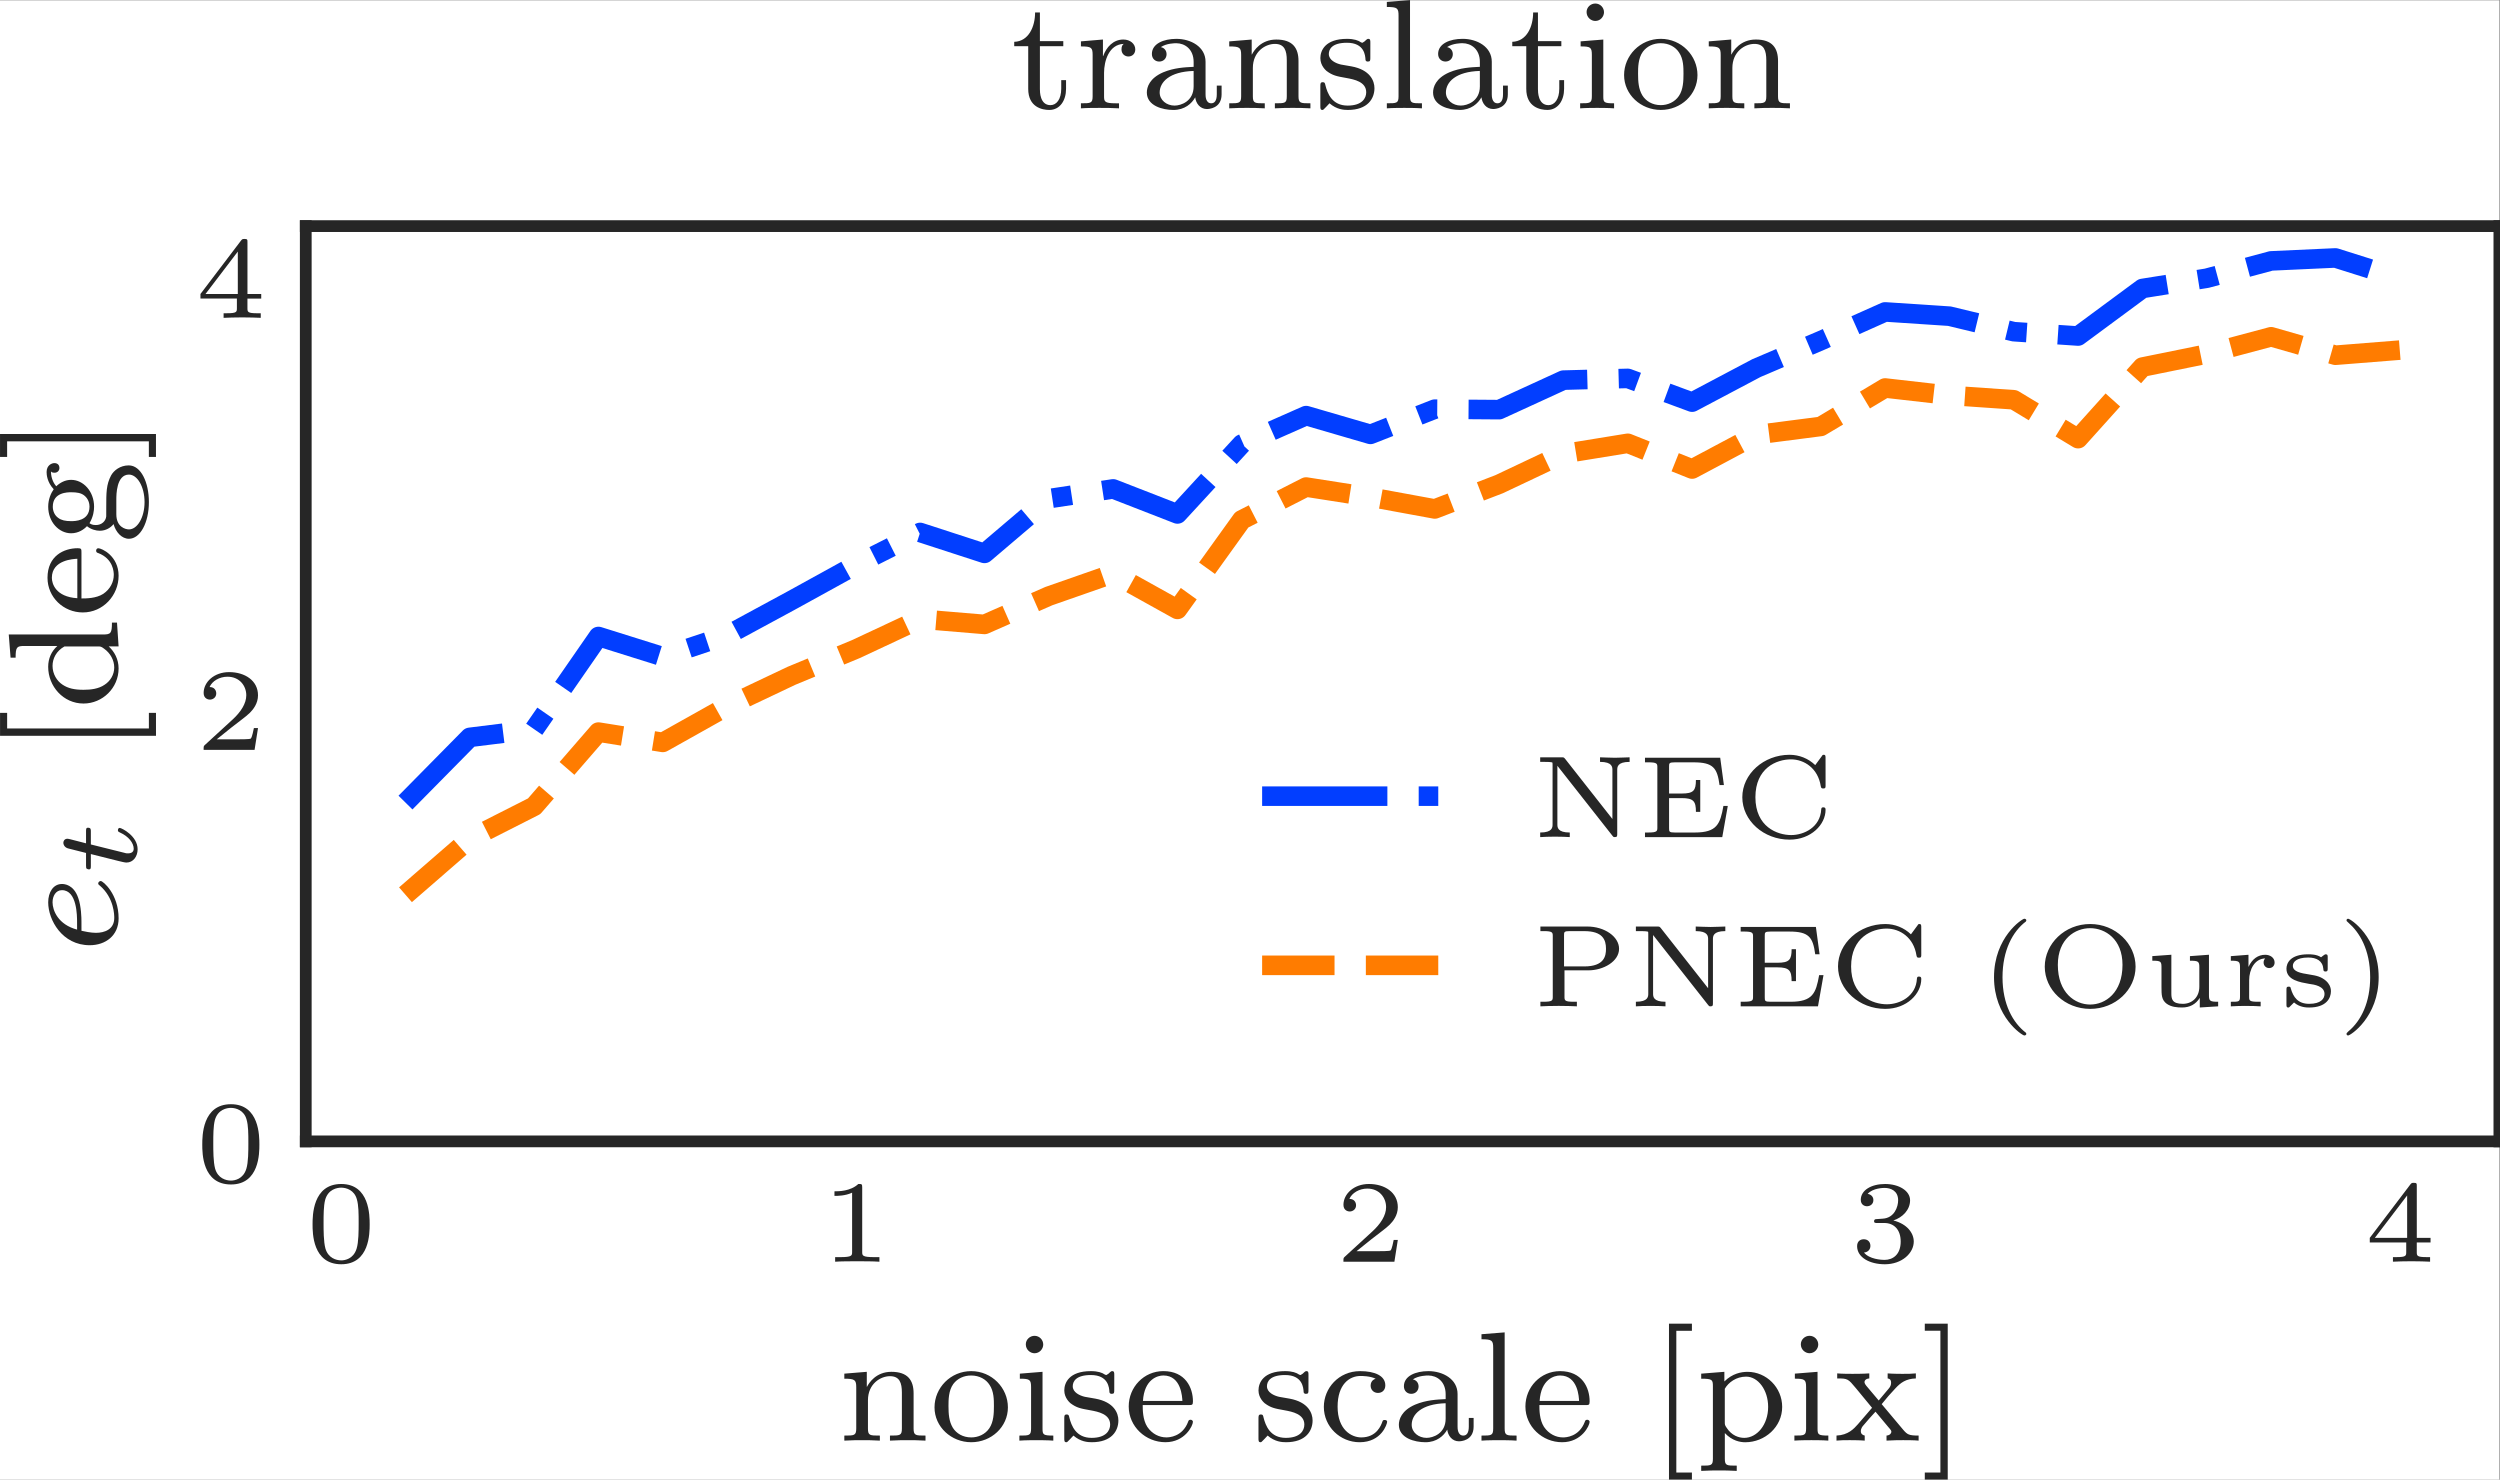 <?xml version="1.0" encoding="UTF-8" standalone="no"?>
<!-- Created with Inkscape (http://www.inkscape.org/) -->

<svg
   version="1.1"
   id="svg1"
   width="170.276"
   height="100.779"
   viewBox="0 0 170.276 100.779"
   sodipodi:docname="pin_mean_t.pdf"
   xmlns:inkscape="http://www.inkscape.org/namespaces/inkscape"
   xmlns:sodipodi="http://sodipodi.sourceforge.net/DTD/sodipodi-0.dtd"
   xmlns="http://www.w3.org/2000/svg"
   xmlns:svg="http://www.w3.org/2000/svg">
  <rect x="0" y="0" width="170.276" height="100.779" fill="#808080" stroke="none"/>
  <defs
     id="defs1">
    <clipPath
       clipPathUnits="userSpaceOnUse"
       id="clipPath16">
      <path
         d="M 15.623,17.284 H 127.707 V 64.05 H 15.623 Z"
         id="path16" />
    </clipPath>
    <clipPath
       clipPathUnits="userSpaceOnUse"
       id="clipPath18">
      <path
         d="M 15.623,17.284 H 127.707 V 64.05 H 15.623 Z"
         id="path18" />
    </clipPath>
  </defs>
  <sodipodi:namedview
     id="namedview1"
     pagecolor="#ffffff"
     bordercolor="#000000"
     borderopacity="0.25"
     inkscape:showpageshadow="2"
     inkscape:pageopacity="0.0"
     inkscape:pagecheckerboard="0"
     inkscape:deskcolor="#d1d1d1">
    <inkscape:page
       x="0"
       y="0"
       inkscape:label="1"
       id="page1"
       width="170.276"
       height="100.779"
       margin="0"
       bleed="0" />
  </sodipodi:namedview>
  <g
     id="g1"
     inkscape:groupmode="layer"
     inkscape:label="1">
    <path
       id="path1"
       d="M 0,0 H 127.707 V 75.585 H 0 Z"
       style="fill:#ffffff;fill-opacity:1;fill-rule:nonzero;stroke:none"
       transform="matrix(1.333,0,0,-1.333,0,100.779)" />
    <path
       id="path2"
       d="M 15.623,17.284 H 127.707 V 64.05 H 15.623 Z"
       style="fill:#ffffff;fill-opacity:1;fill-rule:nonzero;stroke:none"
       transform="matrix(1.333,0,0,-1.333,0,100.779)" />
    <path
       id="path3"
       d="m 3.28,-1.909 c 0,-0.434 0,-2.062 -1.453,-2.062 -1.465,0 -1.465,1.629 -1.465,2.062 0,0.434 0,2.039 1.465,2.039 1.453,0 1.453,-1.605 1.453,-2.039 z m -1.453,1.84 c -0.258,0 -0.668,-0.117 -0.809,-0.609 -0.094,-0.352 -0.094,-0.937 -0.094,-1.301 0,-0.398 0,-0.867 0.082,-1.184 0.152,-0.539 0.609,-0.621 0.82,-0.621 0.27,0 0.668,0.129 0.797,0.586 0.094,0.316 0.094,0.75 0.094,1.219 0,0.375 0,0.984 -0.105,1.313 -0.164,0.527 -0.598,0.598 -0.785,0.598 z m 0,0"
       style="fill:#262626;fill-opacity:1;fill-rule:nonzero;stroke:none"
       aria-label="0"
       transform="matrix(1.333,0,0,1.333,20.806,85.936)" />
    <path
       id="path4"
       d="m 2.145,-3.796 c 0,-0.176 -0.023,-0.176 -0.199,-0.176 -0.398,0.375 -1.008,0.375 -1.219,0.375 v 0.234 c 0.152,0 0.551,0 0.902,-0.164 v 3.023 c 0,0.188 0,0.27 -0.609,0.27 H 0.762 v 0.234 c 0.328,-0.023 0.797,-0.023 1.125,-0.023 0.34,0 0.797,0 1.137,0.023 v -0.234 H 2.766 c -0.621,0 -0.621,-0.082 -0.621,-0.27 z m 0,0"
       style="fill:#262626;fill-opacity:1;fill-rule:nonzero;stroke:none"
       aria-label="1"
       transform="matrix(1.333,0,0,1.333,55.866,85.936)" />
    <path
       id="path5"
       d="M 3.21,-1.112 H 2.999 c -0.023,0.082 -0.082,0.469 -0.164,0.539 -0.047,0.035 -0.527,0.035 -0.609,0.035 h -1.125 L 1.874,-1.159 c 0.199,-0.164 0.727,-0.539 0.914,-0.727 0.176,-0.176 0.422,-0.48 0.422,-0.902 0,-0.75 -0.668,-1.184 -1.477,-1.184 -0.762,0 -1.301,0.504 -1.301,1.066 0,0.305 0.258,0.34 0.316,0.34 0.152,0 0.328,-0.105 0.328,-0.316 0,-0.141 -0.082,-0.328 -0.34,-0.328 0.129,-0.305 0.504,-0.527 0.914,-0.527 0.621,0 0.961,0.469 0.961,0.949 0,0.422 -0.281,0.855 -0.703,1.242 l -1.418,1.301 c -0.059,0.059 -0.059,0.059 -0.059,0.246 H 3.035 Z m 0,0"
       style="fill:#262626;fill-opacity:1;fill-rule:nonzero;stroke:none"
       aria-label="2"
       transform="matrix(1.333,0,0,1.333,90.927,85.936)" />
    <path
       id="path6"
       d="m 1.759,-1.979 c 0.504,0 0.844,0.34 0.844,0.949 0,0.656 -0.387,0.937 -0.832,0.937 -0.152,0 -0.773,-0.035 -1.043,-0.375 0.234,-0.023 0.328,-0.188 0.328,-0.34 0,-0.211 -0.141,-0.34 -0.34,-0.34 -0.164,0 -0.34,0.094 -0.34,0.352 0,0.586 0.656,0.926 1.418,0.926 0.879,0 1.477,-0.574 1.477,-1.16 0,-0.434 -0.34,-0.902 -1.043,-1.078 0.469,-0.152 0.855,-0.539 0.855,-1.031 0,-0.48 -0.562,-0.832 -1.277,-0.832 -0.703,0 -1.242,0.316 -1.242,0.809 0,0.258 0.199,0.328 0.316,0.328 0.164,0 0.328,-0.105 0.328,-0.316 0,-0.188 -0.141,-0.293 -0.293,-0.316 0.27,-0.305 0.82,-0.305 0.867,-0.305 0.305,0 0.691,0.141 0.691,0.633 0,0.328 -0.188,0.902 -0.785,0.938 -0.105,0.012 -0.27,0.023 -0.316,0.023 -0.059,0 -0.129,0.012 -0.129,0.105 0,0.094 0.07,0.094 0.164,0.094 z m 0,0"
       style="fill:#262626;fill-opacity:1;fill-rule:nonzero;stroke:none"
       aria-label="3"
       transform="matrix(1.333,0,0,1.333,125.987,85.936)" />
    <path
       id="path7"
       d="M 3.375,-0.983 V -1.218 h -0.703 v -2.637 c 0,-0.141 0,-0.176 -0.152,-0.176 -0.105,0 -0.117,0.012 -0.176,0.082 l -2.074,2.73 v 0.234 H 2.132 v 0.48 c 0,0.199 0,0.27 -0.504,0.27 H 1.453 v 0.234 c 0.129,-0.012 0.691,-0.023 0.949,-0.023 0.258,0 0.82,0.012 0.949,0.023 v -0.234 H 3.175 c -0.504,0 -0.504,-0.07 -0.504,-0.27 V -0.983 Z M 2.179,-3.386 v 2.168 H 0.527 Z m 0,0"
       style="fill:#262626;fill-opacity:1;fill-rule:nonzero;stroke:none"
       aria-label="4"
       transform="matrix(1.333,0,0,1.333,161.047,85.936)" />
    <path
       id="path8"
       d="m 3.868,-2.415 c 0,-0.668 -0.293,-1.102 -1.137,-1.102 -0.785,0 -1.148,0.574 -1.242,0.762 h -0.012 v -0.762 l -1.148,0.094 v 0.258 c 0.539,0 0.609,0.059 0.609,0.445 v 2.098 c 0,0.363 -0.105,0.363 -0.609,0.363 v 0.258 c 0.34,-0.023 0.691,-0.023 0.902,-0.023 0.234,0 0.574,0 0.914,0.023 v -0.258 c -0.516,0 -0.609,0 -0.609,-0.363 V -2.064 c 0,-0.844 0.645,-1.23 1.125,-1.23 0.492,0 0.609,0.34 0.609,0.844 v 1.828 c 0,0.363 -0.094,0.363 -0.609,0.363 v 0.258 c 0.34,-0.023 0.691,-0.023 0.914,-0.023 0.223,0 0.562,0 0.902,0.023 v -0.258 c -0.504,0 -0.609,0 -0.609,-0.363 z m 4.819,0.715 c 0,-0.996 -0.82,-1.852 -1.875,-1.852 -1.055,0 -1.875,0.855 -1.875,1.852 0,0.996 0.855,1.781 1.875,1.781 1.031,0 1.875,-0.785 1.875,-1.781 z m -1.875,1.535 c -0.434,0 -0.762,-0.211 -0.938,-0.492 -0.199,-0.328 -0.223,-0.715 -0.223,-1.113 0,-0.305 0,-0.785 0.246,-1.125 0.211,-0.281 0.539,-0.434 0.914,-0.434 0.422,0 0.762,0.199 0.938,0.48 0.223,0.328 0.223,0.762 0.223,1.078 0,0.363 -0.012,0.809 -0.234,1.137 -0.211,0.316 -0.574,0.469 -0.926,0.469 z M 10.492,-4.911 c 0,-0.234 -0.188,-0.445 -0.445,-0.445 -0.234,0 -0.445,0.188 -0.445,0.434 0,0.281 0.234,0.457 0.445,0.457 0.27,0 0.445,-0.234 0.445,-0.445 z m -1.195,1.488 v 0.258 c 0.504,0 0.574,0.047 0.574,0.434 v 2.109 c 0,0.363 -0.094,0.363 -0.598,0.363 v 0.258 c 0.305,-0.023 0.75,-0.023 0.867,-0.023 0.105,0 0.586,0 0.867,0.023 v -0.258 c -0.516,0 -0.551,-0.047 -0.551,-0.352 V -3.517 Z m 4.825,0.07 c 0,-0.117 0,-0.199 -0.105,-0.199 -0.035,0 -0.059,0 -0.188,0.129 -0.012,0 -0.094,0.07 -0.117,0.07 0,0 -0.023,0 -0.07,-0.023 -0.129,-0.094 -0.352,-0.176 -0.715,-0.176 -1.113,0 -1.359,0.598 -1.359,0.984 0,0.398 0.293,0.633 0.316,0.656 0.316,0.234 0.504,0.27 1.031,0.363 0.375,0.07 0.996,0.188 0.996,0.727 0,0.305 -0.211,0.68 -0.949,0.68 -0.797,0 -1.031,-0.621 -1.137,-1.043 -0.023,-0.105 -0.035,-0.152 -0.129,-0.152 -0.129,0 -0.129,0.07 -0.129,0.223 v 0.984 c 0,0.129 0,0.211 0.105,0.211 0.047,0 0.047,-0.012 0.199,-0.164 0.035,-0.035 0.129,-0.141 0.164,-0.176 0.363,0.316 0.727,0.34 0.938,0.34 1.02,0 1.359,-0.586 1.359,-1.113 0,-0.375 -0.223,-0.938 -1.172,-1.113 -0.07,-0.012 -0.516,-0.094 -0.539,-0.094 -0.258,-0.059 -0.621,-0.223 -0.621,-0.539 0,-0.246 0.164,-0.574 0.926,-0.574 0.891,0 0.938,0.645 0.949,0.879 0.012,0.059 0.059,0.082 0.117,0.082 0.129,0 0.129,-0.059 0.129,-0.211 z m 3.797,1.535 c 0.176,0 0.223,0 0.223,-0.188 0,-0.703 -0.387,-1.547 -1.512,-1.547 -0.996,0 -1.77,0.82 -1.77,1.805 0,1.031 0.867,1.828 1.875,1.828 1.008,0 1.406,-0.855 1.406,-1.043 0,-0.023 -0.023,-0.105 -0.129,-0.105 -0.082,0 -0.105,0.059 -0.117,0.105 -0.293,0.773 -0.973,0.797 -1.113,0.797 -0.363,0 -0.727,-0.176 -0.973,-0.539 C 15.575,-1.068 15.575,-1.583 15.575,-1.818 Z m -2.332,-0.211 c 0.07,-1.113 0.75,-1.301 1.043,-1.301 0.926,0 0.961,1.125 0.973,1.301 z m 8.458,-1.324 c 0,-0.117 0,-0.199 -0.105,-0.199 -0.035,0 -0.059,0 -0.188,0.129 -0.012,0 -0.094,0.07 -0.117,0.07 0,0 -0.023,0 -0.07,-0.023 -0.129,-0.094 -0.352,-0.176 -0.715,-0.176 -1.113,0 -1.359,0.598 -1.359,0.984 0,0.398 0.293,0.633 0.316,0.656 0.316,0.234 0.504,0.27 1.031,0.363 0.375,0.07 0.996,0.188 0.996,0.727 0,0.305 -0.211,0.68 -0.949,0.68 -0.797,0 -1.031,-0.621 -1.137,-1.043 -0.023,-0.105 -0.035,-0.152 -0.129,-0.152 -0.129,0 -0.129,0.07 -0.129,0.223 v 0.984 c 0,0.129 0,0.211 0.105,0.211 0.047,0 0.047,-0.012 0.199,-0.164 0.035,-0.035 0.129,-0.141 0.164,-0.176 0.363,0.316 0.727,0.34 0.938,0.34 1.02,0 1.359,-0.586 1.359,-1.113 0,-0.375 -0.223,-0.938 -1.172,-1.113 -0.07,-0.012 -0.516,-0.094 -0.539,-0.094 -0.258,-0.059 -0.621,-0.223 -0.621,-0.539 0,-0.246 0.164,-0.574 0.926,-0.574 0.891,0 0.938,0.645 0.949,0.879 0.012,0.059 0.059,0.082 0.117,0.082 0.129,0 0.129,-0.059 0.129,-0.211 z m 3.434,0.188 c -0.223,0.07 -0.258,0.258 -0.258,0.352 0,0.211 0.152,0.375 0.375,0.375 0.211,0 0.375,-0.141 0.375,-0.387 0,-0.492 -0.539,-0.727 -1.289,-0.727 -1.102,0 -1.852,0.879 -1.852,1.828 0,1.008 0.832,1.805 1.828,1.805 1.125,0 1.406,-0.938 1.406,-1.043 0,-0.094 -0.105,-0.094 -0.129,-0.094 -0.059,0 -0.094,0.012 -0.117,0.094 -0.059,0.164 -0.281,0.797 -1.078,0.797 -0.492,0 -1.207,-0.387 -1.207,-1.57 0,-1.137 0.598,-1.57 1.172,-1.57 0.07,0 0.492,0 0.773,0.141 z m 4.184,0.785 c 0,-0.773 -0.762,-1.172 -1.488,-1.172 -0.656,0 -1.254,0.246 -1.254,0.773 0,0.246 0.176,0.387 0.375,0.387 0.223,0 0.375,-0.164 0.375,-0.375 0,-0.188 -0.117,-0.328 -0.293,-0.363 0.293,-0.199 0.727,-0.199 0.785,-0.199 0.445,0 0.891,0.305 0.891,0.961 v 0.246 c -0.469,0.023 -0.996,0.047 -1.559,0.281 -0.703,0.305 -0.832,0.762 -0.832,1.031 0,0.68 0.809,0.891 1.359,0.891 0.574,0 0.938,-0.328 1.113,-0.645 0.035,0.305 0.246,0.598 0.598,0.598 0.082,0 0.75,-0.023 0.75,-0.75 V -1.161 h -0.246 v 0.445 c 0,0.328 -0.117,0.457 -0.281,0.457 -0.293,0 -0.293,-0.375 -0.293,-0.457 z m -0.609,1.254 c 0,0.773 -0.656,0.984 -0.973,0.984 -0.41,0 -0.762,-0.281 -0.762,-0.668 0,-0.527 0.492,-1.066 1.734,-1.102 z m 3.015,-4.406 -1.184,0.094 v 0.258 c 0.539,0 0.598,0.059 0.598,0.445 v 4.113 c 0,0.363 -0.094,0.363 -0.598,0.363 v 0.258 c 0.305,-0.023 0.75,-0.023 0.891,-0.023 0.152,0 0.586,0 0.902,0.023 v -0.258 c -0.516,0 -0.609,0 -0.609,-0.363 z m 4.119,3.715 c 0.176,0 0.223,0 0.223,-0.188 0,-0.703 -0.387,-1.547 -1.512,-1.547 -0.996,0 -1.77,0.82 -1.77,1.805 0,1.031 0.867,1.828 1.875,1.828 1.008,0 1.406,-0.855 1.406,-1.043 0,-0.023 -0.023,-0.105 -0.129,-0.105 -0.082,0 -0.105,0.059 -0.117,0.105 -0.293,0.773 -0.973,0.797 -1.113,0.797 -0.363,0 -0.727,-0.176 -0.973,-0.539 C 35.843,-1.068 35.843,-1.583 35.843,-1.818 Z m -2.332,-0.211 c 0.07,-1.113 0.75,-1.301 1.043,-1.301 0.926,0 0.961,1.125 0.973,1.301 z m 7.781,4.02 V 1.628 h -0.797 v -7.242 h 0.797 V -5.978 h -1.172 v 7.969 z m 2.291,-0.715 c -0.516,0 -0.609,0 -0.609,-0.352 v -1.312 c 0.375,0.398 0.785,0.469 1.043,0.469 1.008,0 1.887,-0.785 1.887,-1.805 0,-0.996 -0.809,-1.793 -1.77,-1.793 -0.316,0 -0.773,0.082 -1.184,0.492 V -3.517 l -1.184,0.094 v 0.258 c 0.562,0 0.598,0.047 0.598,0.387 v 3.703 c 0,0.352 -0.094,0.352 -0.598,0.352 V 1.546 c 0.34,-0.023 0.691,-0.023 0.902,-0.023 0.234,0 0.574,0 0.914,0.023 z M 45.317,-2.65 c 0.188,-0.328 0.586,-0.621 1.09,-0.621 0.609,0 1.125,0.68 1.125,1.547 0,0.914 -0.574,1.582 -1.219,1.582 -0.281,0 -0.645,-0.117 -0.902,-0.516 -0.094,-0.141 -0.094,-0.152 -0.094,-0.305 z m 4.775,-2.262 c 0,-0.234 -0.188,-0.445 -0.445,-0.445 -0.234,0 -0.445,0.188 -0.445,0.434 0,0.281 0.234,0.457 0.445,0.457 0.27,0 0.445,-0.234 0.445,-0.445 z m -1.195,1.488 v 0.258 c 0.504,0 0.574,0.047 0.574,0.434 v 2.109 c 0,0.363 -0.094,0.363 -0.598,0.363 v 0.258 c 0.305,-0.023 0.75,-0.023 0.867,-0.023 0.105,0 0.586,0 0.867,0.023 v -0.258 c -0.516,0 -0.551,-0.047 -0.551,-0.352 V -3.517 Z m 4.436,1.559 c 0.223,-0.281 0.457,-0.551 0.703,-0.809 0.258,-0.281 0.539,-0.492 1.043,-0.504 v -0.258 c -0.316,0.023 -0.328,0.023 -0.691,0.023 -0.035,0 -0.504,0 -0.75,-0.023 v 0.258 c 0.152,0.023 0.176,0.117 0.176,0.223 0,0.105 -0.035,0.199 -0.129,0.305 l -0.504,0.598 -0.633,-0.75 c -0.094,-0.117 -0.094,-0.176 -0.094,-0.188 0,-0.059 0.047,-0.176 0.246,-0.188 v -0.258 c -0.316,0.023 -0.762,0.023 -0.855,0.023 -0.141,0 -0.551,0 -0.785,-0.023 v 0.258 c 0.539,0 0.551,0.012 0.961,0.504 l 0.82,0.996 -0.727,0.844 c -0.199,0.223 -0.492,0.551 -1.09,0.574 v 0.258 c 0.293,-0.023 0.34,-0.023 0.68,-0.023 0.012,0 0.504,0 0.762,0.023 v -0.258 c -0.105,-0.023 -0.199,-0.082 -0.199,-0.223 0,-0.141 0.094,-0.258 0.129,-0.293 0.199,-0.234 0.41,-0.48 0.621,-0.703 l 0.645,0.773 c 0.164,0.188 0.164,0.199 0.164,0.258 0,0.059 -0.059,0.176 -0.246,0.188 v 0.258 c 0.34,-0.023 0.703,-0.023 0.855,-0.023 0.141,0 0.551,0 0.785,0.023 v -0.258 c -0.492,0 -0.574,-0.047 -0.785,-0.293 z m 3.375,-4.113 h -1.172 v 0.363 h 0.797 V 1.628 H 55.536 V 1.991 h 1.172 z m 0,0"
       style="fill:#262626;fill-opacity:1;fill-rule:nonzero;stroke:none"
       aria-label="noisescale[pix]"
       transform="matrix(1.333,0,0,1.333,57.069,98.123)" />
    <path
       id="path9"
       d="m 3.281,-1.909 c 0,-0.434 0,-2.062 -1.453,-2.062 -1.465,0 -1.465,1.629 -1.465,2.062 0,0.434 0,2.039 1.465,2.039 1.453,0 1.453,-1.605 1.453,-2.039 z m -1.453,1.84 c -0.258,0 -0.668,-0.117 -0.809,-0.609 -0.094,-0.352 -0.094,-0.938 -0.094,-1.301 0,-0.398 0,-0.867 0.082,-1.184 0.152,-0.539 0.609,-0.621 0.82,-0.621 0.27,0 0.668,0.129 0.797,0.586 0.094,0.316 0.094,0.75 0.094,1.219 0,0.375 0,0.984 -0.105,1.312 -0.164,0.527 -0.598,0.598 -0.785,0.598 z m 0,0"
       style="fill:#262626;fill-opacity:1;fill-rule:nonzero;stroke:none"
       aria-label="0"
       transform="matrix(1.333,0,0,1.333,13.293,80.502)" />
    <path
       id="path10"
       d="M 3.211,-1.114 H 3 c -0.023,0.082 -0.082,0.469 -0.164,0.539 -0.047,0.035 -0.527,0.035 -0.609,0.035 h -1.125 L 1.875,-1.161 c 0.199,-0.164 0.727,-0.539 0.914,-0.727 0.176,-0.176 0.422,-0.48 0.422,-0.902 0,-0.75 -0.668,-1.184 -1.477,-1.184 -0.762,0 -1.301,0.504 -1.301,1.066 0,0.305 0.258,0.34 0.316,0.34 0.152,0 0.328,-0.105 0.328,-0.316 0,-0.141 -0.082,-0.328 -0.34,-0.328 0.129,-0.305 0.504,-0.527 0.914,-0.527 0.621,0 0.961,0.469 0.961,0.949 0,0.422 -0.281,0.855 -0.703,1.242 l -1.418,1.301 c -0.059,0.059 -0.059,0.059 -0.059,0.246 H 3.035 Z m 0,0"
       style="fill:#262626;fill-opacity:1;fill-rule:nonzero;stroke:none"
       aria-label="2"
       transform="matrix(1.333,0,0,1.333,13.293,51.075)" />
    <path
       id="path11"
       d="M 3.375,-0.984 V -1.218 h -0.703 v -2.637 c 0,-0.141 0,-0.176 -0.152,-0.176 -0.105,0 -0.117,0.012 -0.176,0.082 l -2.074,2.73 v 0.234 H 2.132 v 0.48 c 0,0.199 0,0.27 -0.504,0.27 H 1.453 V 6.438159e-4 C 1.582,-0.011 2.144,-0.023 2.402,-0.023 c 0.258,0 0.82,0.012 0.949,0.023 V -0.234 H 3.175 c -0.504,0 -0.504,-0.07 -0.504,-0.27 V -0.984 Z M 2.179,-3.386 v 2.168 H 0.527 Z m 0,0"
       style="fill:#262626;fill-opacity:1;fill-rule:nonzero;stroke:none"
       aria-label="4"
       transform="matrix(1.333,0,0,1.333,13.293,21.648)" />
    <path
       id="path12"
       d="m 1.606,-1.817 c 0.176,0 0.773,-0.012 1.195,-0.164 0.691,-0.234 0.715,-0.715 0.715,-0.832 0,-0.445 -0.422,-0.703 -0.938,-0.703 -0.902,0 -2.191,0.715 -2.191,2.121 0,0.809 0.492,1.477 1.371,1.477 1.242,0 1.91,-0.797 1.91,-0.914 0,-0.07 -0.07,-0.129 -0.117,-0.129 -0.047,0 -0.082,0.023 -0.117,0.082 -0.633,0.738 -1.523,0.738 -1.652,0.738 -0.586,0 -0.762,-0.492 -0.762,-0.937 0,-0.246 0.07,-0.598 0.105,-0.738 z m -0.422,-0.223 c 0.258,-0.973 0.984,-1.254 1.395,-1.254 0.316,0 0.621,0.164 0.621,0.48 0,0.773 -1.312,0.773 -1.641,0.773 z m 0,0"
       style="fill:#262626;fill-opacity:1;fill-rule:nonzero;stroke:none"
       aria-label="e"
       transform="matrix(0,-1.333,1.333,0,7.97,64.895)" />
    <path
       id="path13"
       d="m 1.606,-2.333 h 0.656 c 0.117,0 0.199,0 0.199,-0.152 0,-0.094 -0.082,-0.094 -0.188,-0.094 h -0.609 l 0.211,-0.82 c 0.023,-0.094 0.023,-0.129 0.023,-0.129 0,-0.152 -0.117,-0.211 -0.211,-0.211 -0.07,0 -0.223,0.047 -0.281,0.234 l -0.234,0.926 H 0.528 c -0.117,0 -0.129,0.012 -0.152,0.023 -0.023,0.023 -0.047,0.105 -0.047,0.129 0.012,0.094 0.07,0.094 0.188,0.094 h 0.598 l -0.352,1.406 c -0.035,0.141 -0.082,0.34 -0.082,0.41 0,0.352 0.316,0.574 0.68,0.574 0.68,0 1.09,-0.82 1.09,-0.914 0,-0.023 -0.012,-0.094 -0.117,-0.094 -0.07,0 -0.082,0.035 -0.117,0.105 -0.199,0.445 -0.539,0.703 -0.832,0.703 -0.223,0 -0.234,-0.223 -0.234,-0.293 0,-0.082 0,-0.094 0.035,-0.211 z m 0,0"
       style="fill:#262626;fill-opacity:1;fill-rule:nonzero;stroke:none"
       aria-label="t"
       transform="matrix(0,-1.333,1.333,0,9.298,59.657)" />
    <path
       id="path14"
       d="M 2.156,1.991 V 1.628 h -0.797 v -7.242 h 0.797 v -0.363 h -1.172 v 7.969 z m 2.821,-7.43 v 0.258 c 0.539,0 0.598,0.059 0.598,0.445 v 1.688 c -0.27,-0.305 -0.645,-0.469 -1.066,-0.469 -0.996,0 -1.875,0.773 -1.875,1.805 0,0.973 0.797,1.793 1.793,1.793 0.48,0 0.867,-0.223 1.125,-0.504 v 0.504 l 1.219,-0.082 v -0.258 c -0.551,0 -0.609,-0.059 -0.609,-0.457 V -5.532 Z m 0.574,4.453 c 0,0.141 0,0.176 -0.117,0.328 -0.223,0.316 -0.586,0.516 -0.961,0.516 -0.363,0 -0.691,-0.199 -0.879,-0.492 -0.211,-0.305 -0.258,-0.703 -0.258,-1.078 0,-0.457 0.07,-0.785 0.258,-1.066 0.188,-0.293 0.551,-0.516 0.961,-0.516 0.375,0 0.762,0.188 0.996,0.609 z M 10.347,-1.817 c 0.176,0 0.223,0 0.223,-0.188 0,-0.703 -0.387,-1.547 -1.512,-1.547 -0.996,0 -1.77,0.82 -1.77,1.805 0,1.031 0.867,1.828 1.875,1.828 1.008,0 1.406,-0.855 1.406,-1.043 0,-0.023 -0.023,-0.105 -0.129,-0.105 -0.082,0 -0.105,0.059 -0.117,0.105 -0.293,0.773 -0.973,0.797 -1.113,0.797 -0.363,0 -0.727,-0.176 -0.973,-0.539 C 8.003,-1.067 8.003,-1.583 8.003,-1.817 Z M 8.015,-2.028 c 0.07,-1.113 0.75,-1.301 1.043,-1.301 0.926,0 0.961,1.125 0.973,1.301 z m 4.184,1.477 c -0.246,-0.023 -0.445,-0.234 -0.445,-0.527 0,-0.188 0.047,-0.258 0.094,-0.328 0.34,0.199 0.645,0.234 0.844,0.234 0.785,0 1.371,-0.551 1.371,-1.172 0,-0.305 -0.141,-0.562 -0.328,-0.762 0.105,-0.094 0.375,-0.27 0.762,-0.27 -0.035,0.023 -0.07,0.059 -0.07,0.188 0,0.141 0.105,0.246 0.246,0.246 0.117,0 0.246,-0.07 0.246,-0.258 0,-0.129 -0.105,-0.398 -0.457,-0.398 -0.129,0 -0.516,0.023 -0.879,0.363 -0.199,-0.141 -0.516,-0.281 -0.891,-0.281 -0.785,0 -1.359,0.551 -1.359,1.172 0,0.375 0.199,0.656 0.363,0.809 -0.164,0.199 -0.234,0.457 -0.234,0.656 0,0.316 0.164,0.562 0.34,0.703 -0.422,0.117 -0.75,0.422 -0.75,0.785 0,0.574 0.82,1.02 1.875,1.02 0.996,0 1.875,-0.398 1.875,-1.031 0,-0.434 -0.258,-0.762 -0.516,-0.902 -0.469,-0.246 -0.867,-0.246 -1.641,-0.246 z m 0.492,-0.855 c -0.738,0 -0.738,-0.762 -0.738,-0.938 0,-0.293 0.047,-0.504 0.164,-0.656 0.129,-0.188 0.352,-0.281 0.574,-0.281 0.738,0 0.738,0.762 0.738,0.938 0,0.293 -0.035,0.504 -0.164,0.668 -0.176,0.223 -0.422,0.27 -0.574,0.27 z m 0.375,1.371 c 0.223,0 1.266,0 1.266,0.645 0,0.422 -0.609,0.797 -1.406,0.797 -0.797,0 -1.395,-0.375 -1.395,-0.797 0,-0.176 0.117,-0.645 0.773,-0.645 z M 16.406,-5.978 h -1.172 v 0.363 h 0.797 v 7.242 h -0.797 v 0.363 h 1.172 z m 0,0"
       style="fill:#262626;fill-opacity:1;fill-rule:nonzero;stroke:none"
       aria-label="[deg]"
       transform="matrix(0,-1.333,1.333,0,7.97,51.429)" />
    <path
       id="path15"
       d="m 20.718,34.595 3.287,3.332 3.287,0.408 3.287,4.746 3.287,-1.031 3.287,1.094 3.287,1.78 3.287,1.811 3.287,1.662 3.287,-1.069 3.287,2.795 3.287,0.499 3.287,-1.279 3.287,3.571 3.287,1.453 3.287,-0.958 3.287,1.288 3.287,-0.025 3.287,1.508 3.287,0.089 3.287,-1.213 3.287,1.74 3.287,1.401 3.287,1.468 3.287,-0.217 3.287,-0.792 3.287,-0.222 3.287,2.429 3.287,0.524 3.287,0.885 3.287,0.151 3.287,-1.039"
       style="fill:none;stroke:#023eff;stroke-width:1;stroke-linecap:butt;stroke-linejoin:round;stroke-miterlimit:10;stroke-dasharray:6.4, 1.6, 1, 1.6;stroke-dashoffset:0;stroke-opacity:1"
       transform="matrix(1.333,0,0,-1.333,0,100.779)"
       clip-path="url(#clipPath16)" />
    <path
       id="path17"
       d="m 20.718,29.885 3.287,2.854 3.287,1.667 3.287,3.79 3.287,-0.526 3.287,1.844 3.287,1.559 3.287,1.362 3.287,1.538 3.287,-0.275 3.287,1.446 3.287,1.149 3.287,-1.827 3.287,4.575 3.287,1.676 3.287,-0.515 3.287,-0.604 3.287,1.264 3.287,1.555 3.287,0.535 3.287,-1.314 3.287,1.751 3.287,0.425 3.287,1.964 3.287,-0.375 3.287,-0.227 3.287,-1.986 3.287,3.657 3.287,0.668 3.287,0.88 3.287,-0.943 3.287,0.262"
       style="fill:none;stroke:#ff7c00;stroke-width:1;stroke-linecap:butt;stroke-linejoin:round;stroke-miterlimit:10;stroke-dasharray:3.7, 1.6;stroke-dashoffset:0;stroke-opacity:1"
       transform="matrix(1.333,0,0,-1.333,0,100.779)"
       clip-path="url(#clipPath18)" />
    <path
       id="path19"
       d="M 15.623,17.284 V 64.05"
       style="fill:none;stroke:#262626;stroke-width:0.6;stroke-linecap:square;stroke-linejoin:miter;stroke-miterlimit:10;stroke-dasharray:none;stroke-opacity:1"
       transform="matrix(1.333,0,0,-1.333,0,100.779)" />
    <path
       id="path20"
       d="M 127.707,17.284 V 64.05"
       style="fill:none;stroke:#262626;stroke-width:0.6;stroke-linecap:square;stroke-linejoin:miter;stroke-miterlimit:10;stroke-dasharray:none;stroke-opacity:1"
       transform="matrix(1.333,0,0,-1.333,0,100.779)" />
    <path
       id="path21"
       d="M 15.623,17.284 H 127.707"
       style="fill:none;stroke:#262626;stroke-width:0.6;stroke-linecap:square;stroke-linejoin:miter;stroke-miterlimit:10;stroke-dasharray:none;stroke-opacity:1"
       transform="matrix(1.333,0,0,-1.333,0,100.779)" />
    <path
       id="path22"
       d="M 15.623,64.05 H 127.707"
       style="fill:none;stroke:#262626;stroke-width:0.6;stroke-linecap:square;stroke-linejoin:miter;stroke-miterlimit:10;stroke-dasharray:none;stroke-opacity:1"
       transform="matrix(1.333,0,0,-1.333,0,100.779)" />
    <path
       id="path23"
       d="M 1.478,-3.176 H 2.673 V -3.434 H 1.478 V -4.899 H 1.232 c 0,0.727 -0.328,1.477 -1.066,1.5 v 0.223 h 0.715 v 2.18 c 0,0.938 0.715,1.078 1.078,1.078 0.539,0 0.855,-0.48 0.855,-1.078 V -1.442 H 2.568 v 0.434 c 0,0.551 -0.246,0.844 -0.551,0.844 -0.539,0 -0.539,-0.691 -0.539,-0.82 z m 3.278,1.359 c 0,-0.598 0.246,-1.453 1.008,-1.477 -0.047,0.035 -0.117,0.094 -0.117,0.281 0,0.246 0.188,0.363 0.352,0.363 0.188,0 0.352,-0.129 0.352,-0.363 0,-0.281 -0.258,-0.504 -0.609,-0.504 -0.516,0 -0.867,0.387 -1.031,0.844 h -0.012 v -0.844 l -1.125,0.094 v 0.258 c 0.539,0 0.598,0.059 0.598,0.445 v 2.098 c 0,0.363 -0.094,0.363 -0.598,0.363 v 0.258 c 0.305,-0.023 0.75,-0.023 0.938,-0.023 0.469,0 0.492,0 1.008,0.023 V -0.258 H 5.354 c -0.586,0 -0.598,-0.094 -0.598,-0.375 z m 5.186,-0.562 c 0,-0.773 -0.762,-1.172 -1.488,-1.172 -0.656,0 -1.254,0.246 -1.254,0.773 0,0.246 0.176,0.387 0.375,0.387 0.223,0 0.375,-0.164 0.375,-0.375 0,-0.188 -0.117,-0.328 -0.293,-0.363 0.293,-0.199 0.727,-0.199 0.785,-0.199 0.445,0 0.891,0.305 0.891,0.961 v 0.246 c -0.469,0.023 -0.996,0.047 -1.559,0.281 -0.703,0.305 -0.832,0.762 -0.832,1.031 0,0.68 0.809,0.891 1.359,0.891 0.574,0 0.938,-0.328 1.113,-0.645 0.035,0.305 0.246,0.598 0.598,0.598 0.082,0 0.75,-0.023 0.75,-0.75 V -1.161 h -0.246 v 0.445 c 0,0.328 -0.117,0.457 -0.281,0.457 -0.293,0 -0.293,-0.375 -0.293,-0.457 z m -0.609,1.254 c 0,0.773 -0.656,0.984 -0.973,0.984 -0.41,0 -0.762,-0.281 -0.762,-0.668 0,-0.527 0.492,-1.066 1.734,-1.102 z m 5.358,-1.289 c 0,-0.668 -0.293,-1.102 -1.137,-1.102 -0.785,0 -1.148,0.574 -1.242,0.762 h -0.012 v -0.762 l -1.148,0.094 v 0.258 c 0.539,0 0.609,0.059 0.609,0.445 v 2.098 c 0,0.363 -0.105,0.363 -0.609,0.363 V -6.220569e-4 C 11.492,-0.024 11.843,-0.024 12.054,-0.024 c 0.234,0 0.574,0 0.914,0.023 V -0.258 c -0.516,0 -0.609,0 -0.609,-0.363 V -2.063 c 0,-0.844 0.645,-1.23 1.125,-1.23 0.492,0 0.609,0.34 0.609,0.844 v 1.828 c 0,0.363 -0.094,0.363 -0.609,0.363 V -6.220569e-4 C 13.824,-0.024 14.175,-0.024 14.398,-0.024 c 0.223,0 0.562,0 0.902,0.023 V -0.258 c -0.504,0 -0.609,0 -0.609,-0.363 z m 3.671,-0.938 c 0,-0.117 0,-0.199 -0.105,-0.199 -0.035,0 -0.059,0 -0.188,0.129 -0.012,0 -0.094,0.07 -0.117,0.07 0,0 -0.023,0 -0.07,-0.023 -0.129,-0.094 -0.352,-0.176 -0.715,-0.176 -1.113,0 -1.359,0.598 -1.359,0.984 0,0.398 0.293,0.633 0.316,0.656 0.316,0.234 0.504,0.27 1.031,0.363 0.375,0.07 0.996,0.188 0.996,0.727 0,0.305 -0.211,0.68 -0.949,0.68 -0.797,0 -1.031,-0.621 -1.137,-1.043 -0.023,-0.105 -0.035,-0.152 -0.129,-0.152 -0.129,0 -0.129,0.07 -0.129,0.223 v 0.984 c 0,0.129 0,0.211 0.105,0.211 0.047,0 0.047,-0.012 0.199,-0.164 0.035,-0.035 0.129,-0.141 0.164,-0.176 0.363,0.316 0.727,0.34 0.938,0.34 1.02,0 1.359,-0.586 1.359,-1.113 0,-0.375 -0.223,-0.938 -1.172,-1.113 -0.07,-0.012 -0.516,-0.094 -0.539,-0.094 -0.258,-0.059 -0.621,-0.223 -0.621,-0.539 0,-0.246 0.164,-0.574 0.926,-0.574 0.891,0 0.938,0.645 0.949,0.879 0.012,0.059 0.059,0.082 0.117,0.082 0.129,0 0.129,-0.059 0.129,-0.211 z m 2.027,-2.18 -1.184,0.094 v 0.258 c 0.539,0 0.598,0.059 0.598,0.445 v 4.113 c 0,0.363 -0.094,0.363 -0.598,0.363 v 0.258 c 0.305,-0.023 0.75,-0.023 0.891,-0.023 0.152,0 0.586,0 0.902,0.023 V -0.258 c -0.516,0 -0.609,0 -0.609,-0.363 z m 4.178,3.152 c 0,-0.773 -0.762,-1.172 -1.488,-1.172 -0.656,0 -1.254,0.246 -1.254,0.773 0,0.246 0.176,0.387 0.375,0.387 0.223,0 0.375,-0.164 0.375,-0.375 0,-0.188 -0.117,-0.328 -0.293,-0.363 0.293,-0.199 0.727,-0.199 0.785,-0.199 0.445,0 0.891,0.305 0.891,0.961 v 0.246 c -0.469,0.023 -0.996,0.047 -1.559,0.281 -0.703,0.305 -0.832,0.762 -0.832,1.031 0,0.68 0.809,0.891 1.359,0.891 0.574,0 0.938,-0.328 1.113,-0.645 0.035,0.305 0.246,0.598 0.598,0.598 0.082,0 0.75,-0.023 0.75,-0.75 V -1.161 h -0.246 v 0.445 c 0,0.328 -0.117,0.457 -0.281,0.457 -0.293,0 -0.293,-0.375 -0.293,-0.457 z m -0.609,1.254 c 0,0.773 -0.656,0.984 -0.973,0.984 -0.41,0 -0.762,-0.281 -0.762,-0.668 0,-0.527 0.492,-1.066 1.734,-1.102 z m 2.968,-2.051 h 1.195 v -0.258 h -1.195 v -1.465 h -0.246 c 0,0.727 -0.328,1.477 -1.066,1.5 v 0.223 h 0.715 v 2.18 c 0,0.938 0.715,1.078 1.078,1.078 0.539,0 0.855,-0.48 0.855,-1.078 V -1.442 h -0.246 v 0.434 c 0,0.551 -0.246,0.844 -0.551,0.844 -0.539,0 -0.539,-0.691 -0.539,-0.82 z m 3.375,-1.734 c 0,-0.234 -0.188,-0.445 -0.445,-0.445 -0.234,0 -0.445,0.188 -0.445,0.434 0,0.281 0.234,0.457 0.445,0.457 0.27,0 0.445,-0.234 0.445,-0.445 z m -1.195,1.488 v 0.258 c 0.504,0 0.574,0.047 0.574,0.434 v 2.109 c 0,0.363 -0.094,0.363 -0.598,0.363 v 0.258 c 0.305,-0.023 0.75,-0.023 0.867,-0.023 0.105,0 0.586,0 0.867,0.023 V -0.258 c -0.516,0 -0.551,-0.047 -0.551,-0.352 V -3.516 Z m 5.971,1.723 c 0,-0.996 -0.82,-1.852 -1.875,-1.852 -1.055,0 -1.875,0.855 -1.875,1.852 0,0.996 0.855,1.781 1.875,1.781 1.031,0 1.875,-0.785 1.875,-1.781 z m -1.875,1.535 c -0.434,0 -0.762,-0.211 -0.938,-0.492 -0.199,-0.328 -0.223,-0.715 -0.223,-1.113 0,-0.305 0,-0.785 0.246,-1.125 0.211,-0.281 0.539,-0.434 0.914,-0.434 0.422,0 0.762,0.199 0.938,0.48 0.223,0.328 0.223,0.762 0.223,1.078 0,0.363 -0.012,0.809 -0.234,1.137 -0.211,0.316 -0.574,0.469 -0.926,0.469 z m 5.991,-2.25 c 0,-0.668 -0.293,-1.102 -1.137,-1.102 -0.785,0 -1.148,0.574 -1.242,0.762 h -0.012 v -0.762 l -1.148,0.094 v 0.258 c 0.539,0 0.609,0.059 0.609,0.445 v 2.098 c 0,0.363 -0.105,0.363 -0.609,0.363 V -6.220569e-4 C 35.993,-0.024 36.344,-0.024 36.555,-0.024 c 0.234,0 0.574,0 0.914,0.023 V -0.258 c -0.516,0 -0.609,0 -0.609,-0.363 V -2.063 c 0,-0.844 0.645,-1.23 1.125,-1.23 0.492,0 0.609,0.34 0.609,0.844 v 1.828 c 0,0.363 -0.094,0.363 -0.609,0.363 V -6.220569e-4 C 38.325,-0.024 38.676,-0.024 38.899,-0.024 c 0.223,0 0.562,0 0.902,0.023 V -0.258 c -0.504,0 -0.609,0 -0.609,-0.363 z m 0,0"
       style="fill:#262626;fill-opacity:1;fill-rule:nonzero;stroke:none"
       aria-label="translation"
       transform="matrix(1.333,0,0,1.333,68.858,7.38)" />
    <path
       id="path24"
       d="m 64.489,34.923 h 9"
       style="fill:none;stroke:#023eff;stroke-width:1;stroke-linecap:butt;stroke-linejoin:round;stroke-miterlimit:10;stroke-dasharray:6.4, 1.6, 1, 1.6;stroke-dashoffset:0;stroke-opacity:1"
       transform="matrix(1.333,0,0,-1.333,0,100.779)" />
    <path
       id="path25"
       d="m 1.665,-3.995 c -0.07,-0.082 -0.07,-0.082 -0.199,-0.082 H 0.388 v 0.234 h 0.188 c 0.141,0 0.293,0 0.41,0.023 0.035,0.012 0.035,0.012 0.035,0.117 v 3.047 c 0,0.152 0,0.422 -0.633,0.422 V 6.423652e-4 C 0.505,-0.011 0.892,-0.023 1.138,-0.023 c 0.281,0 0.656,0.012 0.762,0.023 V -0.234 c -0.633,0 -0.633,-0.27 -0.633,-0.422 V -3.644 l 2.812,3.574 c 0.047,0.059 0.047,0.07 0.129,0.07 0.117,0 0.117,-0.059 0.117,-0.176 V -3.421 c 0,-0.152 0,-0.422 0.633,-0.422 v -0.234 c -0.105,0 -0.504,0.023 -0.75,0.023 -0.27,0 -0.656,-0.023 -0.762,-0.023 v 0.234 c 0.633,0 0.633,0.27 0.633,0.422 v 2.496 z m 8.309,2.402 H 9.751 c -0.164,0.926 -0.328,1.359 -1.465,1.359 H 7.267 c -0.293,0 -0.293,-0.047 -0.293,-0.234 V -1.992 h 0.645 c 0.609,0 0.727,0.164 0.727,0.703 H 8.567 V -2.917 H 8.345 c 0,0.539 -0.117,0.691 -0.727,0.691 H 6.974 v -1.371 c 0,-0.176 0,-0.223 0.293,-0.223 h 0.961 c 0.996,0 1.207,0.281 1.324,1.16 h 0.223 l -0.188,-1.395 h -3.844 v 0.234 h 0.152 c 0.48,0 0.48,0.07 0.48,0.27 v 3.047 c 0,0.199 0,0.27 -0.48,0.27 H 5.743 V 6.423652e-4 h 3.949 z m 4.995,-2.449 c 0,-0.094 0,-0.164 -0.094,-0.164 -0.059,0 -0.07,0.023 -0.105,0.082 l -0.328,0.445 c -0.352,-0.34 -0.82,-0.527 -1.312,-0.527 -1.324,0 -2.414,0.984 -2.414,2.168 0,1.195 1.09,2.168 2.414,2.168 1.102,0 1.84,-0.773 1.84,-1.523 0,-0.07 -0.012,-0.129 -0.117,-0.129 -0.094,0 -0.094,0.047 -0.105,0.105 -0.047,0.914 -0.879,1.313 -1.535,1.313 -0.715,0 -1.828,-0.422 -1.828,-1.934 0,-1.488 1.078,-1.934 1.816,-1.934 0.68,0 1.383,0.457 1.523,1.371 0.023,0.082 0.023,0.117 0.129,0.117 0.117,0 0.117,-0.047 0.117,-0.164 z m 0,0"
       style="fill:#262626;fill-opacity:1;fill-rule:nonzero;stroke:none"
       aria-label="NEC"
       transform="matrix(1.333,0,0,1.333,104.385,57.015)" />
    <path
       id="path26"
       d="m 64.489,26.278 h 9"
       style="fill:none;stroke:#ff7c00;stroke-width:1;stroke-linecap:butt;stroke-linejoin:round;stroke-miterlimit:10;stroke-dasharray:3.7, 1.6;stroke-dashoffset:0;stroke-opacity:1"
       transform="matrix(1.333,0,0,-1.333,0,100.779)" />
    <path
       id="path27"
       d="m 1.63,-1.839 h 1.219 c 0.773,0 1.57,-0.457 1.57,-1.102 0,-0.621 -0.738,-1.137 -1.629,-1.137 H 0.399 v 0.234 h 0.152 c 0.48,0 0.48,0.07 0.48,0.27 v 3.07 c 0,0.199 0,0.27 -0.48,0.27 H 0.399 V 6.49054e-4 C 0.481,-0.011 1.079,-0.023 1.337,-0.023 c 0.246,0 0.832,0.012 0.926,0.023 V -0.234 H 2.11 c -0.48,0 -0.48,-0.07 -0.48,-0.27 z m 1.008,-2.004 c 0.938,0 1.113,0.434 1.113,0.902 0,0.363 -0.082,0.902 -1.113,0.902 h -1.031 v -1.582 c 0,-0.176 0,-0.223 0.293,-0.223 z m 3.917,-0.152 c -0.07,-0.082 -0.07,-0.082 -0.199,-0.082 h -1.078 v 0.234 h 0.188 c 0.141,0 0.293,0 0.41,0.023 0.035,0.012 0.035,0.012 0.035,0.117 v 3.047 c 0,0.152 0,0.422 -0.633,0.422 V 6.49054e-4 c 0.117,-0.012 0.504,-0.023 0.75,-0.023 0.281,0 0.656,0.012 0.762,0.023 V -0.234 c -0.633,0 -0.633,-0.27 -0.633,-0.422 V -3.644 l 2.812,3.574 c 0.047,0.059 0.047,0.07 0.129,0.07 0.117,0 0.117,-0.059 0.117,-0.176 v -3.246 c 0,-0.152 0,-0.422 0.633,-0.422 v -0.234 c -0.105,0 -0.504,0.023 -0.75,0.023 -0.27,0 -0.656,-0.023 -0.762,-0.023 v 0.234 c 0.633,0 0.633,0.27 0.633,0.422 v 2.496 z m 8.309,2.402 h -0.223 c -0.164,0.926 -0.328,1.359 -1.465,1.359 h -1.02 c -0.293,0 -0.293,-0.047 -0.293,-0.234 V -1.992 h 0.645 c 0.609,0 0.727,0.164 0.727,0.703 h 0.223 v -1.629 h -0.223 c 0,0.539 -0.117,0.691 -0.727,0.691 h -0.645 v -1.371 c 0,-0.176 0,-0.223 0.293,-0.223 h 0.961 c 0.996,0 1.207,0.281 1.324,1.16 h 0.223 l -0.188,-1.395 h -3.844 v 0.234 h 0.152 c 0.48,0 0.48,0.07 0.48,0.27 v 3.047 c 0,0.199 0,0.27 -0.48,0.27 H 10.633 V 6.49054e-4 h 3.949 z m 4.995,-2.449 c 0,-0.094 0,-0.164 -0.094,-0.164 -0.059,0 -0.07,0.023 -0.105,0.082 l -0.328,0.445 c -0.352,-0.34 -0.82,-0.527 -1.312,-0.527 -1.324,0 -2.414,0.984 -2.414,2.168 0,1.195 1.09,2.168 2.414,2.168 1.102,0 1.84,-0.773 1.84,-1.523 0,-0.07 -0.012,-0.129 -0.117,-0.129 -0.094,0 -0.094,0.047 -0.105,0.105 -0.047,0.914 -0.879,1.312 -1.535,1.312 -0.715,0 -1.828,-0.422 -1.828,-1.934 0,-1.488 1.078,-1.934 1.816,-1.934 0.68,0 1.383,0.457 1.523,1.371 0.023,0.082 0.023,0.117 0.129,0.117 0.117,0 0.117,-0.047 0.117,-0.164 z m 5.347,5.391 c -0.656,-0.504 -1.195,-1.441 -1.195,-2.836 0,-1.383 0.527,-2.344 1.195,-2.848 0,-0.012 0.023,-0.035 0.023,-0.059 0,-0.035 -0.035,-0.082 -0.105,-0.082 -0.105,0 -1.547,0.938 -1.547,2.988 0,2.039 1.441,2.977 1.547,2.977 0.07,0 0.105,-0.047 0.105,-0.082 0,-0.023 -0.023,-0.047 -0.023,-0.059 z m 5.604,-3.375 c 0,-1.172 -1.02,-2.18 -2.32,-2.18 -1.301,0 -2.32,1.008 -2.32,2.18 0,1.184 1.031,2.156 2.32,2.156 1.289,0 2.32,-0.973 2.32,-2.156 z m -2.32,1.934 c -0.773,0 -1.652,-0.598 -1.652,-2.027 0,-1.336 0.891,-1.875 1.652,-1.875 0.762,0 1.652,0.551 1.652,1.875 0,1.43 -0.879,2.027 -1.652,2.027 z m 5.098,-2.473 v 0.234 c 0.422,0 0.48,0.035 0.48,0.328 v 0.996 c 0,0.551 -0.375,0.879 -0.844,0.879 -0.562,0 -0.586,-0.258 -0.586,-0.551 V -2.636 l -0.973,0.07 v 0.234 c 0.469,0 0.469,0.047 0.469,0.398 v 0.938 c 0,0.41 0,0.668 0.27,0.867 0.234,0.164 0.527,0.188 0.785,0.188 0.375,0 0.691,-0.152 0.902,-0.492 v 0.492 l 0.938,-0.059 V -0.234 c -0.41,0 -0.469,-0.035 -0.469,-0.328 V -2.636 Z m 3.026,1.23 c 0,-0.562 0.293,-1.102 0.82,-1.113 -0.059,0.059 -0.082,0.129 -0.082,0.211 0,0.164 0.129,0.281 0.281,0.281 0.164,0 0.281,-0.117 0.281,-0.281 0,-0.246 -0.223,-0.398 -0.48,-0.398 -0.363,0 -0.668,0.211 -0.855,0.621 v -0.621 l -0.902,0.07 v 0.234 c 0.41,0 0.469,0.035 0.469,0.328 v 1.512 c 0,0.258 -0.059,0.258 -0.469,0.258 V 6.49054e-4 c 0.141,-0.012 0.586,-0.023 0.715,-0.023 0.316,0 0.727,0.012 0.809,0.023 V -0.234 H 37.07 c -0.445,0 -0.457,-0.059 -0.457,-0.258 z M 40.627,-2.495 c 0,-0.105 0,-0.164 -0.105,-0.164 -0.023,0 -0.035,0 -0.129,0.07 -0.012,0.012 -0.012,0.012 -0.105,0.082 -0.223,-0.152 -0.527,-0.152 -0.656,-0.152 -0.938,0 -1.113,0.469 -1.113,0.738 0,0.586 0.703,0.691 1.16,0.773 0.27,0.035 0.785,0.117 0.785,0.516 0,0.234 -0.176,0.504 -0.785,0.504 -0.574,0 -0.809,-0.34 -0.938,-0.785 -0.012,-0.059 -0.023,-0.094 -0.105,-0.094 -0.117,0 -0.117,0.059 -0.117,0.176 v 0.727 c 0,0.094 0,0.164 0.094,0.164 0.035,0 0.047,0 0.152,-0.117 l 0.141,-0.141 c 0.293,0.258 0.656,0.258 0.773,0.258 0.879,0 1.113,-0.48 1.113,-0.832 0,-0.234 -0.117,-0.41 -0.246,-0.527 -0.258,-0.223 -0.492,-0.27 -0.855,-0.328 -0.445,-0.07 -0.844,-0.141 -0.844,-0.445 0,-0.176 0.164,-0.422 0.785,-0.422 0.422,0 0.738,0.164 0.773,0.586 0,0.07 0.012,0.129 0.105,0.129 0.117,0 0.117,-0.059 0.117,-0.176 z m 2.604,1.008 c 0,-2.051 -1.441,-2.988 -1.559,-2.988 -0.07,0 -0.082,0.047 -0.082,0.082 0,0.035 0,0.035 0.105,0.129 0.539,0.469 1.102,1.348 1.102,2.777 0,1.266 -0.445,2.215 -1.125,2.777 -0.082,0.082 -0.082,0.082 -0.082,0.117 0,0.035 0.012,0.082 0.082,0.082 0.117,0 1.559,-0.938 1.559,-2.977 z m 0,0"
       style="fill:#262626;fill-opacity:1;fill-rule:nonzero;stroke:none"
       aria-label="PNEC(Ours)"
       transform="matrix(1.333,0,0,1.333,104.385,68.542)" />
  </g>
</svg>
